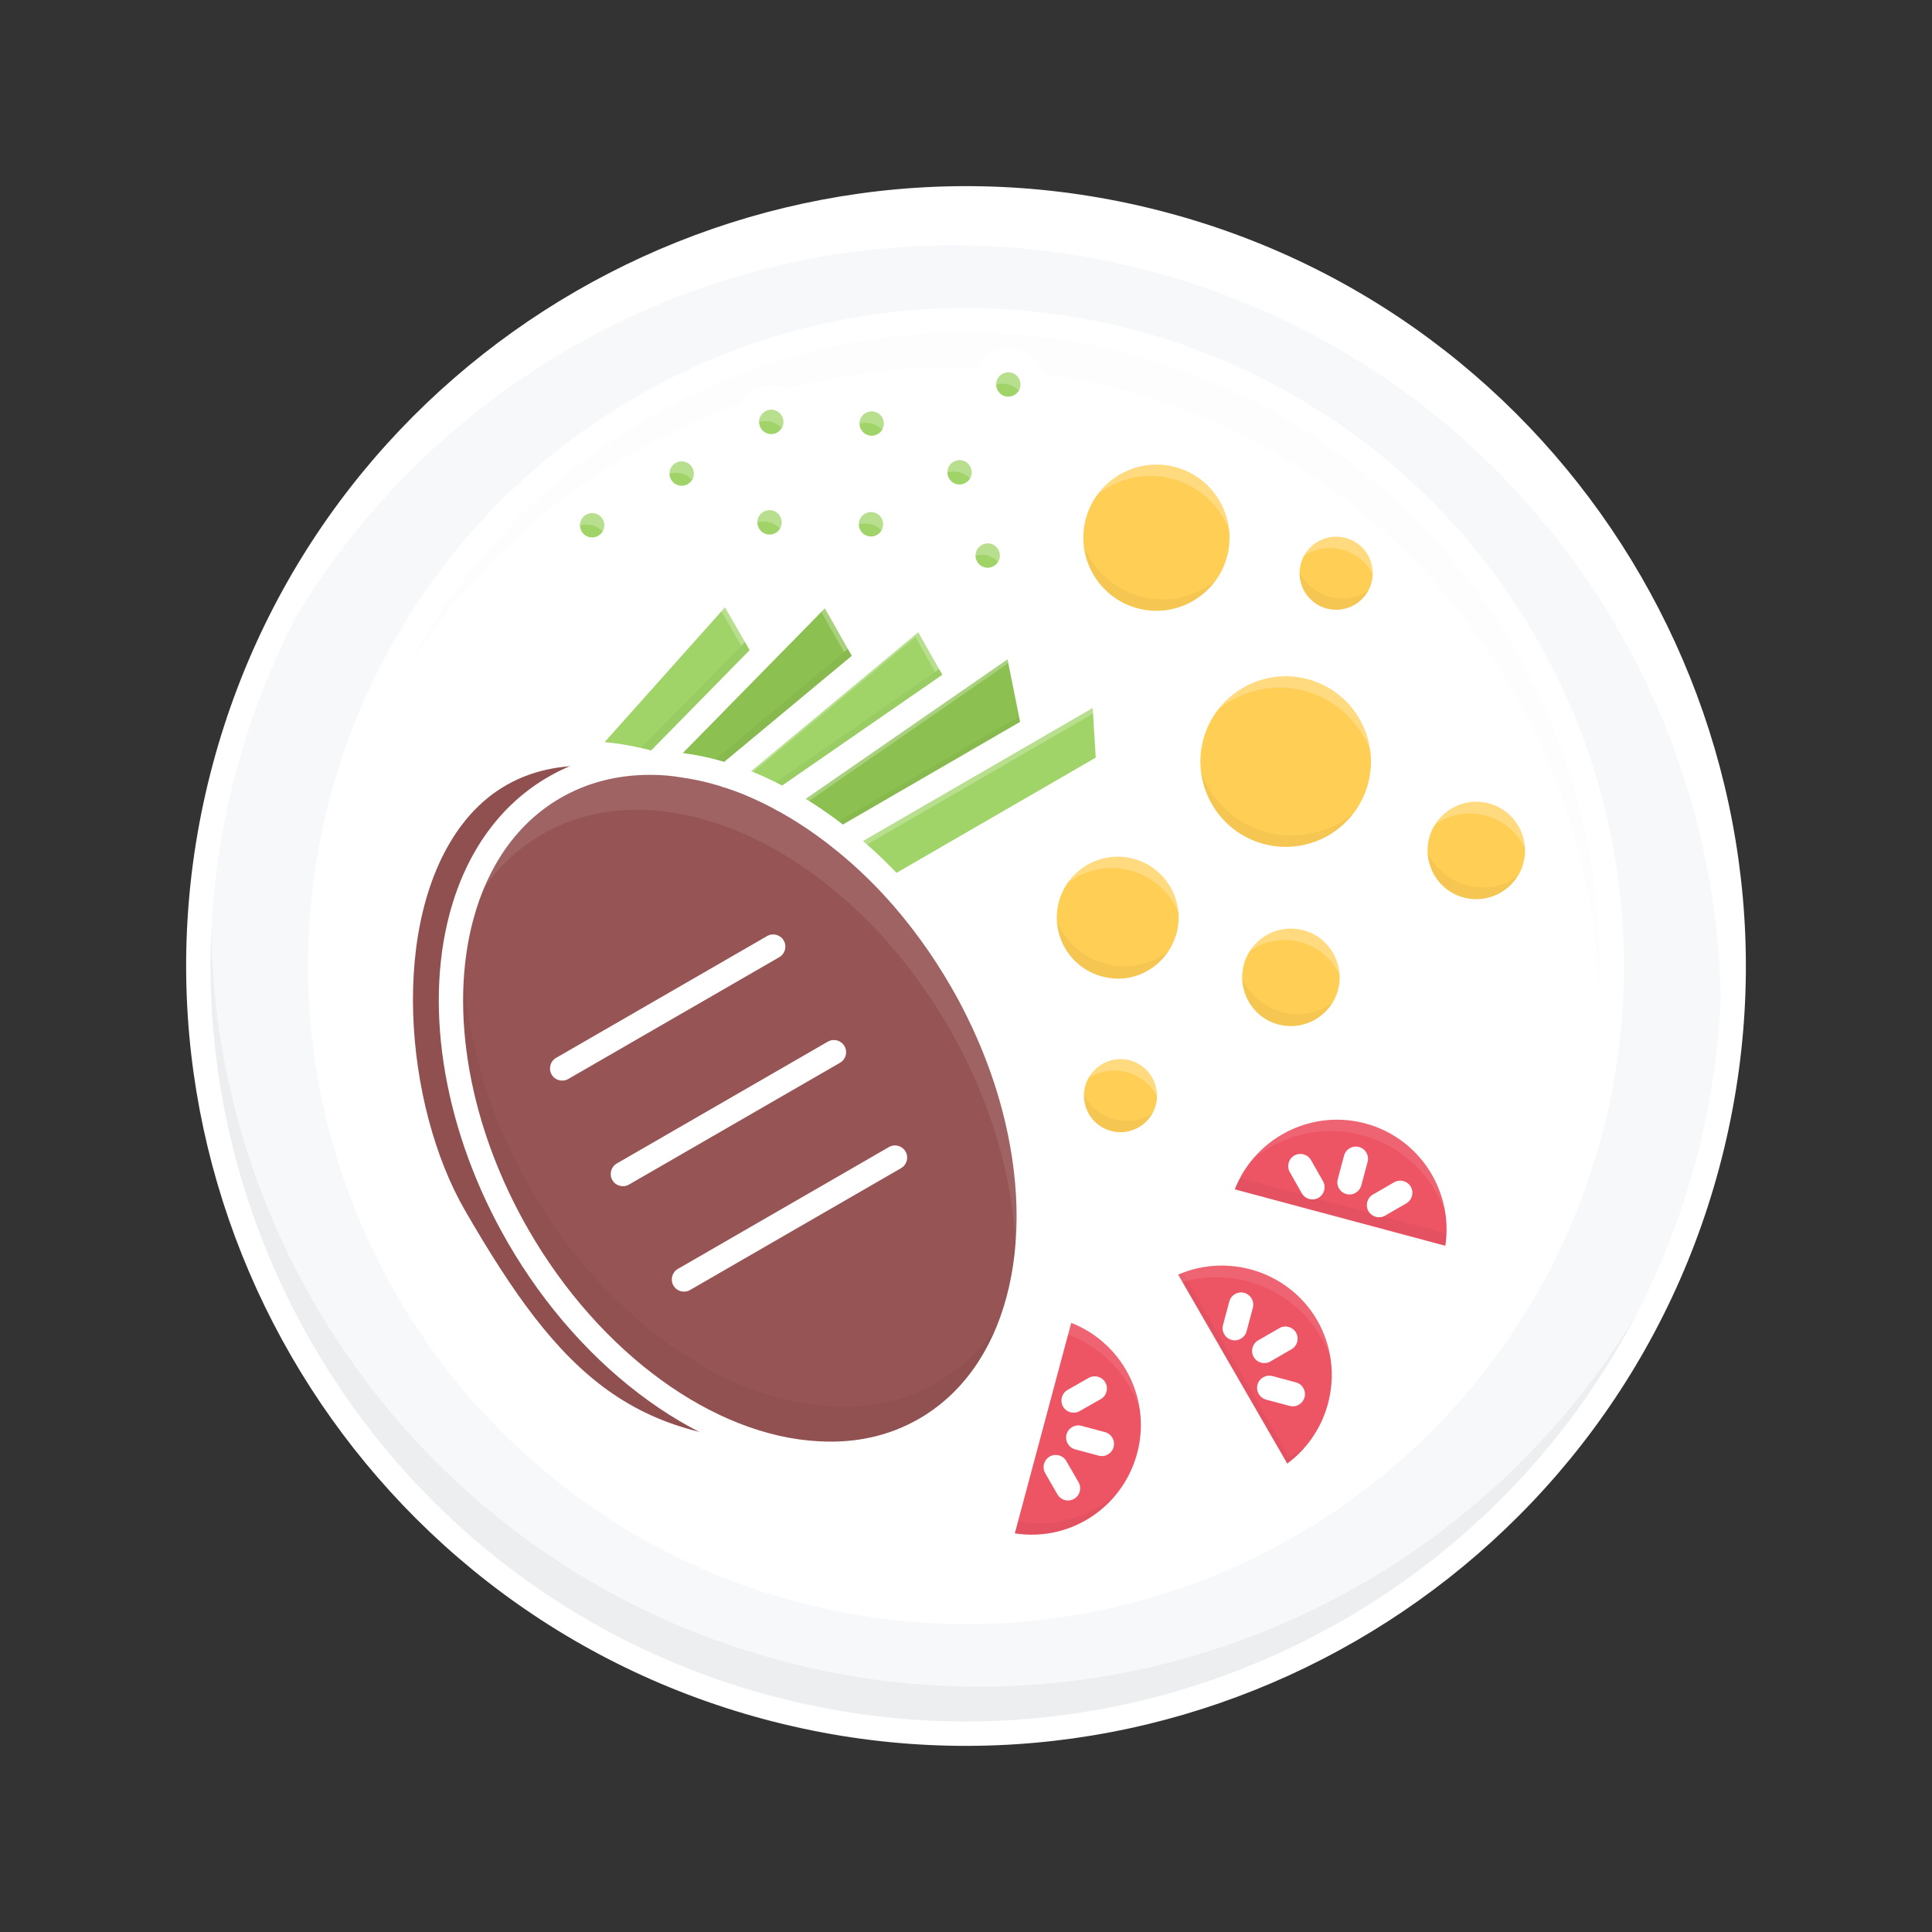 <svg width="83" height="83" viewBox="0 0 83 83" fill="none" xmlns="http://www.w3.org/2000/svg">
<rect x="0" y="0" width="83" height="83" fill="#333333" stroke="none"/>
<g clip-path="url(#clip0)">
<path d="M32.966 73.353C15.374 68.64 4.934 50.557 9.648 32.966C14.361 15.374 32.444 4.934 50.036 9.648C67.628 14.361 78.067 32.444 73.354 50.035C68.64 67.627 50.558 78.067 32.966 73.353Z" fill="#F6F8FA"/>
<path d="M49.494 11.67C66.746 16.293 77.11 33.774 73.057 51.04C73.158 50.706 73.263 50.374 73.354 50.036C78.067 32.444 67.628 14.361 50.036 9.648C32.444 4.934 14.361 15.374 9.648 32.966C9.557 33.304 9.483 33.644 9.403 33.984C14.526 17.005 32.241 7.047 49.494 11.67Z" fill="white"/>
<g opacity="0.2">
<path opacity="0.2" d="M33.508 71.331C16.255 66.708 5.892 49.227 9.945 31.961C9.845 32.295 9.739 32.627 9.648 32.965C4.935 50.557 15.375 68.639 32.966 73.353C50.558 78.067 68.64 67.627 73.354 50.035C73.445 49.696 73.519 49.357 73.599 49.017C68.476 65.996 50.761 75.954 33.508 71.331Z" fill="black"/>
</g>
<path d="M34.319 68.296C19.521 64.331 10.738 49.116 14.703 34.319C18.667 19.522 33.881 10.737 48.68 14.703C63.478 18.668 72.261 33.883 68.296 48.68C64.332 63.476 49.117 72.261 34.319 68.296Z" fill="white"/>
<g opacity="0.1">
<path opacity="0.1" d="M48.138 16.725C62.596 20.599 71.306 35.214 68 49.684C68.103 49.352 68.206 49.018 68.296 48.68C72.261 33.883 63.478 18.668 48.68 14.703C33.881 10.737 18.667 19.523 14.703 34.319C14.612 34.658 14.534 34.998 14.457 35.337C18.83 21.152 33.679 12.851 48.138 16.725Z" fill="black"/>
</g>
<g opacity="0.5">
<path opacity="0.5" d="M34.862 66.274C20.403 62.4 11.694 47.786 15 33.315C14.897 33.648 14.794 33.981 14.704 34.32C10.739 49.117 19.523 64.332 34.32 68.297C49.119 72.262 64.333 63.477 68.297 48.68C68.388 48.341 68.466 48.001 68.543 47.662C64.171 61.847 49.321 70.149 34.862 66.274Z" fill="white"/>
</g>
<path d="M24.836 32.368L31.235 25.202L32.848 28L28.134 32.825L24.836 32.368Z" fill="#A0D468"/>
<g opacity="0.5">
<path opacity="0.5" d="M30.965 26.213L31.847 27.745L32.385 27.197L31.235 25.202L24.836 32.368L25.399 32.446L30.965 26.213Z" fill="white"/>
</g>
<path d="M27.908 32.764C26.456 32.766 25.063 33.108 23.82 33.826C18.563 36.861 17.864 45.496 22.262 53.112C25.497 58.715 30.596 62.216 35.162 62.443L35.159 62.453C27.274 62.757 23.918 59.874 19.52 52.259C15.123 44.642 16.527 29.737 27.908 32.764Z" fill="#965353"/>
<g opacity="0.2">
<path opacity="0.2" d="M27.908 32.764C26.456 32.766 25.063 33.108 23.82 33.826C18.563 36.861 17.864 45.496 22.262 53.112C25.497 58.715 30.596 62.216 35.162 62.443L35.159 62.453C27.274 62.757 23.918 59.874 19.52 52.259C15.123 44.642 16.527 29.737 27.908 32.764Z" fill="black"/>
</g>
<path d="M27.908 32.765C28.386 32.763 28.885 32.799 29.371 32.886C30.271 33.008 31.189 33.265 32.099 33.627C34.309 34.523 36.494 36.074 38.417 38.16C39.471 39.321 40.45 40.645 41.301 42.12C42.323 43.889 43.062 45.702 43.545 47.5C44.337 50.487 44.403 53.398 43.744 55.856C43.097 58.272 41.743 60.251 39.743 61.405C38.358 62.205 36.796 62.534 35.162 62.443C30.596 62.216 25.497 58.715 22.262 53.112C17.864 45.496 18.563 36.861 23.82 33.826C25.063 33.108 26.456 32.766 27.908 32.765Z" fill="#965353"/>
<g opacity="0.1">
<path opacity="0.1" d="M27.908 32.765C28.386 32.763 28.885 32.799 29.371 32.886C30.271 33.008 31.189 33.265 32.099 33.627C34.309 34.523 36.494 36.074 38.417 38.16C39.471 39.321 40.45 40.645 41.301 42.12C42.323 43.889 43.062 45.702 43.545 47.5C44.337 50.487 44.403 53.398 43.744 55.856C43.097 58.272 41.743 60.251 39.743 61.405C38.358 62.205 36.796 62.534 35.162 62.443C30.596 62.216 25.497 58.715 22.262 53.112C17.864 45.496 18.563 36.861 23.82 33.826C25.063 33.108 26.456 32.766 27.908 32.765Z" fill="white"/>
</g>
<g opacity="0.2">
<path opacity="0.2" d="M35.164 62.442C36.797 62.534 38.36 62.204 39.744 61.404C41.744 60.25 43.098 58.272 43.746 55.855C43.837 55.517 43.91 55.167 43.974 54.812C43.248 56.781 42.008 58.388 40.286 59.382C38.901 60.182 37.339 60.511 35.705 60.42C31.139 60.193 26.04 56.692 22.805 51.089C20.336 46.813 19.474 42.217 20.123 38.47C18.674 42.494 19.326 48.025 22.263 53.111C25.498 58.715 30.597 62.216 35.164 62.442Z" fill="black"/>
</g>
<g opacity="0.3">
<path opacity="0.3" d="M23.28 35.848C24.523 35.13 25.916 34.788 27.368 34.786C27.846 34.784 28.345 34.821 28.831 34.908C29.731 35.03 30.648 35.287 31.559 35.649C33.769 36.545 35.954 38.096 37.877 40.182C38.931 41.343 39.91 42.667 40.761 44.141C41.783 45.91 42.522 47.724 43.005 49.522C43.688 52.096 43.828 54.614 43.432 56.834C43.55 56.516 43.656 56.191 43.746 55.855C44.405 53.397 44.339 50.486 43.547 47.5C43.064 45.701 42.325 43.888 41.303 42.119C40.453 40.644 39.473 39.32 38.419 38.159C36.496 36.073 34.311 34.523 32.101 33.627C31.191 33.264 30.273 33.008 29.373 32.885C28.887 32.798 28.388 32.762 27.91 32.764C26.458 32.766 25.065 33.108 23.822 33.826C21.517 35.157 20.088 37.565 19.581 40.492C20.302 38.491 21.533 36.856 23.28 35.848Z" fill="white"/>
</g>
<path d="M26.452 22.837C26.303 23.393 25.726 23.726 25.169 23.577C24.614 23.428 24.28 22.851 24.429 22.295C24.578 21.739 25.156 21.406 25.711 21.555C26.267 21.704 26.601 22.281 26.452 22.837Z" fill="#A0D468"/>
<path d="M29.015 21.356C28.459 21.207 28.126 20.63 28.275 20.074C28.424 19.518 29.001 19.185 29.557 19.334C30.113 19.483 30.446 20.06 30.297 20.616C30.148 21.172 29.571 21.505 29.015 21.356Z" fill="#A0D468"/>
<path d="M33.476 19.115C33.284 19.183 33.075 19.192 32.863 19.135C32.307 18.986 31.974 18.409 32.123 17.852C32.215 17.509 32.481 17.244 32.792 17.132C32.984 17.064 33.193 17.055 33.405 17.112C33.961 17.261 34.294 17.839 34.145 18.395C34.053 18.738 33.787 19.003 33.476 19.115Z" fill="#A0D468"/>
<path d="M33.585 23.351C33.344 23.481 33.071 23.527 32.789 23.452C32.233 23.303 31.899 22.725 32.048 22.169C32.16 21.755 32.51 21.459 32.914 21.404C33.05 21.387 33.188 21.391 33.331 21.429C33.887 21.578 34.22 22.155 34.071 22.711C33.995 22.995 33.819 23.207 33.585 23.351Z" fill="#A0D468"/>
<path d="M37.146 23.535C36.59 23.386 36.257 22.808 36.406 22.253C36.555 21.697 37.132 21.363 37.688 21.512C38.254 21.664 38.577 22.238 38.428 22.794C38.279 23.35 37.712 23.686 37.146 23.535Z" fill="#A0D468"/>
<path d="M44.329 16.789C44.18 17.345 43.602 17.678 43.047 17.529C42.49 17.38 42.157 16.803 42.306 16.247C42.455 15.691 43.032 15.357 43.589 15.506C44.144 15.655 44.478 16.233 44.329 16.789Z" fill="#A0D468"/>
<g opacity="0.5">
<path opacity="0.5" d="M43.318 16.518C43.686 16.616 43.939 16.909 44.037 17.252C44.168 17.125 44.278 16.976 44.329 16.789C44.478 16.233 44.144 15.655 43.589 15.506C43.032 15.357 42.455 15.691 42.306 16.247C42.256 16.434 42.277 16.619 42.327 16.794C42.584 16.546 42.949 16.419 43.318 16.518Z" fill="white"/>
</g>
<path d="M40.953 21.302C40.397 21.153 40.064 20.576 40.212 20.02C40.361 19.464 40.939 19.13 41.495 19.279C42.051 19.428 42.384 20.006 42.235 20.561C42.086 21.117 41.509 21.451 40.953 21.302Z" fill="#A0D468"/>
<path d="M42.162 24.878C41.606 24.729 41.273 24.151 41.422 23.595C41.571 23.039 42.148 22.706 42.704 22.855C43.26 23.004 43.593 23.581 43.444 24.137C43.295 24.693 42.718 25.026 42.162 24.878Z" fill="#A0D468"/>
<path d="M49.358 62.572C48.797 64.665 47.051 66.126 45.025 66.407C44.35 66.498 43.645 66.46 42.947 66.273L45.605 56.353L45.657 56.161C48.458 56.911 50.106 59.781 49.358 62.572Z" fill="#ED5565"/>
<g opacity="0.2">
<path opacity="0.2" d="M45.026 66.408C47.052 66.127 48.798 64.666 49.359 62.573C49.398 62.425 49.405 62.277 49.431 62.129C48.728 63.913 47.132 65.142 45.296 65.397C44.622 65.487 43.916 65.45 43.219 65.263L42.948 66.274C43.645 66.461 44.351 66.498 45.026 66.408Z" fill="black"/>
</g>
<g opacity="0.3">
<path opacity="0.3" d="M49.16 63.139C49.232 62.954 49.305 62.768 49.358 62.572C50.106 59.781 48.458 56.911 45.657 56.161L45.605 56.353L45.386 57.172C48.038 57.883 49.63 60.494 49.16 63.139Z" fill="white"/>
</g>
<path d="M57.045 56.46C58.486 58.97 57.629 62.166 55.126 63.619L49.885 54.541C52.395 53.1 55.591 53.957 57.045 56.46Z" fill="#ED5565"/>
<g opacity="0.2">
<path opacity="0.2" d="M57.652 59.917C57.239 61.008 56.485 61.977 55.397 62.608L50.564 54.238C50.335 54.329 50.105 54.415 49.885 54.541L55.126 63.619C56.541 62.797 57.407 61.414 57.652 59.917Z" fill="black"/>
</g>
<g opacity="0.3">
<path opacity="0.3" d="M56.772 57.471C57.398 58.562 57.567 59.777 57.379 60.928C57.916 59.51 57.858 57.879 57.043 56.46C55.59 53.957 52.394 53.1 49.884 54.541L50.292 55.248C52.675 54.296 55.446 55.187 56.772 57.471Z" fill="white"/>
</g>
<path d="M62.491 54.169L52.379 51.46C53.127 48.669 55.999 47.011 58.79 47.758C61.581 48.506 63.239 51.379 62.491 54.169Z" fill="#ED5565"/>
<g opacity="0.2">
<path opacity="0.2" d="M62.66 53.13L52.752 50.476C52.598 50.785 52.472 51.113 52.379 51.459L62.491 54.169C62.584 53.822 62.639 53.475 62.66 53.13Z" fill="black"/>
</g>
<g opacity="0.3">
<path opacity="0.3" d="M58.519 48.77C60.963 49.425 62.538 51.71 62.389 54.142L62.491 54.169C63.239 51.379 61.58 48.506 58.79 47.758C55.999 47.011 53.127 48.669 52.379 51.46L52.481 51.487C53.568 49.306 56.075 48.115 58.519 48.77Z" fill="white"/>
</g>
<path d="M50.159 47.613C49.861 48.725 48.707 49.392 47.595 49.094C46.483 48.796 45.816 47.641 46.114 46.529C46.355 45.63 47.161 45.011 48.058 44.98C48.256 44.968 48.466 44.992 48.679 45.049C49.791 45.347 50.457 46.501 50.159 47.613Z" fill="#FFCE54"/>
<path d="M48.451 42.539C48.047 42.592 47.631 42.568 47.206 42.454C45.527 42.004 44.535 40.286 44.985 38.608C45.432 36.94 47.153 35.937 48.832 36.387C50.51 36.837 51.499 38.565 51.052 40.233C51.039 40.283 51.028 40.324 51.004 40.373C50.634 41.552 49.622 42.375 48.451 42.539Z" fill="#FFCE54"/>
<g opacity="0.5">
<path opacity="0.5" d="M48.561 37.398C50.064 37.801 51.005 39.23 50.866 40.723C50.917 40.609 50.966 40.494 51.004 40.373C51.028 40.325 51.039 40.284 51.052 40.234C51.499 38.566 50.51 36.837 48.832 36.387C47.153 35.938 45.432 36.94 44.985 38.608C44.939 38.782 44.916 38.956 44.9 39.128C45.525 37.764 47.056 36.995 48.561 37.398Z" fill="white"/>
</g>
<g opacity="0.2">
<path opacity="0.2" d="M47.488 41.402C45.984 40.999 45.043 39.57 45.182 38.078C45.131 38.191 45.083 38.306 45.044 38.427C45.021 38.476 45.01 38.517 44.996 38.567C44.549 40.235 45.538 41.964 47.217 42.413C48.896 42.863 50.617 41.861 51.063 40.193C51.11 40.019 51.132 39.845 51.148 39.672C50.524 41.037 48.993 41.805 47.488 41.402Z" fill="black"/>
</g>
<path d="M57.987 42.667C57.613 44.062 56.177 44.891 54.781 44.517C53.386 44.144 52.557 42.707 52.931 41.312C52.955 41.221 52.977 41.14 53.011 41.052C53.361 40.149 54.17 39.52 55.091 39.398C55.429 39.348 55.792 39.369 56.136 39.461C57.531 39.835 58.361 41.271 57.987 42.667Z" fill="#FFCE54"/>
<g opacity="0.5">
<path opacity="0.5" d="M54.82 40.409C55.158 40.359 55.521 40.38 55.865 40.472C57.087 40.8 57.875 41.942 57.8 43.159C57.877 43.004 57.94 42.839 57.987 42.667C58.361 41.271 57.531 39.835 56.136 39.461C55.792 39.369 55.429 39.348 55.091 39.398C54.17 39.52 53.361 40.149 53.011 41.052C52.977 41.14 52.955 41.221 52.931 41.312C52.881 41.498 52.856 41.685 52.847 41.87C53.234 41.077 53.971 40.522 54.82 40.409Z" fill="white"/>
</g>
<g opacity="0.2">
<path opacity="0.2" d="M56.106 43.538C55.768 43.588 55.405 43.567 55.061 43.475C53.839 43.148 53.051 42.005 53.126 40.789C53.049 40.944 52.986 41.108 52.94 41.281C52.566 42.676 53.395 44.112 54.79 44.486C55.134 44.578 55.497 44.599 55.836 44.549C56.757 44.428 57.565 43.799 57.915 42.895C57.95 42.807 57.971 42.726 57.996 42.635C58.045 42.45 58.071 42.263 58.079 42.078C57.692 42.871 56.956 43.426 56.106 43.538Z" fill="black"/>
</g>
<path d="M65.95 37.215C65.576 38.61 64.139 39.439 62.744 39.065C61.349 38.691 60.52 37.255 60.894 35.86C61.267 34.465 62.704 33.635 64.099 34.009C65.494 34.383 66.323 35.819 65.95 37.215Z" fill="#FFCE54"/>
<path d="M59.423 25.169C59.125 26.281 57.971 26.948 56.859 26.649C55.746 26.351 55.08 25.197 55.378 24.085C55.679 22.962 56.83 22.306 57.942 22.605C58.357 22.716 58.719 22.943 58.983 23.252C59.421 23.76 59.61 24.471 59.423 25.169Z" fill="#FFCE54"/>
<g opacity="0.5">
<path opacity="0.5" d="M62.779 34.972C63.117 34.922 63.48 34.943 63.824 35.035C65.046 35.362 65.834 36.505 65.759 37.721C65.836 37.566 65.899 37.402 65.946 37.229C66.32 35.834 65.49 34.398 64.095 34.024C63.752 33.932 63.388 33.911 63.05 33.961C62.129 34.082 61.321 34.711 60.97 35.615C60.936 35.703 60.914 35.784 60.89 35.874C60.84 36.06 60.815 36.247 60.806 36.432C61.193 35.639 61.93 35.084 62.779 34.972Z" fill="white"/>
</g>
<g opacity="0.2">
<path opacity="0.2" d="M64.065 38.1C63.727 38.15 63.364 38.129 63.02 38.037C61.798 37.709 61.011 36.567 61.085 35.351C61.008 35.506 60.945 35.67 60.899 35.843C60.525 37.238 61.354 38.674 62.749 39.048C63.093 39.14 63.456 39.161 63.794 39.111C64.716 38.99 65.524 38.361 65.874 37.458C65.909 37.369 65.93 37.288 65.955 37.197C66.004 37.012 66.03 36.825 66.038 36.64C65.651 37.433 64.915 37.988 64.065 38.1Z" fill="black"/>
</g>
<path d="M55.403 36.901C54.986 36.92 54.566 36.872 54.151 36.761C51.916 36.162 50.591 33.867 51.19 31.632C51.789 29.397 54.084 28.072 56.319 28.671C58.553 29.27 59.878 31.565 59.279 33.8C58.792 35.62 57.189 36.827 55.403 36.901Z" fill="#FFCE54"/>
<g opacity="0.5">
<path opacity="0.5" d="M56.047 29.682C58.127 30.24 59.397 32.267 59.084 34.346C59.159 34.169 59.228 33.99 59.279 33.8C59.878 31.565 58.553 29.27 56.319 28.671C54.084 28.072 51.789 29.397 51.19 31.632C51.144 31.805 51.129 31.978 51.105 32.151C51.891 30.226 53.986 29.13 56.047 29.682Z" fill="white"/>
</g>
<g opacity="0.2">
<path opacity="0.2" d="M54.42 35.75C52.34 35.193 51.07 33.165 51.383 31.086C51.309 31.263 51.239 31.442 51.188 31.633C50.59 33.867 51.915 36.162 54.149 36.761C56.384 37.36 58.679 36.035 59.278 33.8C59.324 33.627 59.339 33.454 59.363 33.281C58.577 35.206 56.481 36.302 54.42 35.75Z" fill="black"/>
</g>
<path d="M53.222 24.049C52.699 26 50.686 27.163 48.734 26.64C46.782 26.116 45.62 24.103 46.143 22.152C46.666 20.201 48.679 19.038 50.631 19.561C52.583 20.084 53.744 22.097 53.222 24.049Z" fill="#FFCE54"/>
<g opacity="0.5">
<path opacity="0.5" d="M50.36 20.572C52.148 21.051 53.247 22.764 53.035 24.541C53.104 24.38 53.175 24.221 53.222 24.049C53.744 22.097 52.593 20.087 50.631 19.561C48.679 19.038 46.666 20.2 46.143 22.152C46.097 22.325 46.08 22.498 46.059 22.671C46.765 21.027 48.582 20.096 50.36 20.572Z" fill="white"/>
</g>
<g opacity="0.2">
<path opacity="0.2" d="M49.005 25.628C47.218 25.149 46.118 23.436 46.33 21.66C46.261 21.82 46.19 21.979 46.144 22.152C45.621 24.103 46.772 26.114 48.734 26.64C50.686 27.162 52.699 26 53.222 24.049C53.268 23.876 53.285 23.703 53.306 23.529C52.6 25.173 50.783 26.105 49.005 25.628Z" fill="black"/>
</g>
<g opacity="0.5">
<path opacity="0.5" d="M57.673 23.616C58.611 23.867 59.223 24.728 59.217 25.657C59.303 25.506 59.377 25.346 59.425 25.169C59.723 24.057 59.057 22.903 57.944 22.605C56.832 22.306 55.678 22.973 55.38 24.085C55.333 24.262 55.317 24.438 55.316 24.612C55.775 23.804 56.736 23.364 57.673 23.616Z" fill="white"/>
</g>
<g opacity="0.2">
<path opacity="0.2" d="M57.131 25.639C56.194 25.387 55.581 24.527 55.587 23.597C55.502 23.749 55.427 23.909 55.38 24.085C55.082 25.197 55.748 26.352 56.86 26.65C57.973 26.948 59.127 26.281 59.425 25.169C59.472 24.992 59.487 24.817 59.489 24.642C59.029 25.451 58.069 25.89 57.131 25.639Z" fill="black"/>
</g>
<g opacity="0.5">
<path opacity="0.5" d="M48.408 46.06C49.346 46.311 49.958 47.172 49.952 48.102C50.037 47.95 50.112 47.79 50.159 47.613C50.457 46.501 49.791 45.347 48.679 45.049C47.566 44.751 46.412 45.418 46.114 46.529C46.067 46.706 46.052 46.882 46.05 47.056C46.51 46.248 47.47 45.809 48.408 46.06Z" fill="white"/>
</g>
<g opacity="0.2">
<path opacity="0.2" d="M47.865 48.082C46.928 47.831 46.315 46.971 46.322 46.041C46.236 46.193 46.161 46.352 46.114 46.529C45.816 47.641 46.482 48.795 47.594 49.093C48.707 49.392 49.861 48.725 50.159 47.613C50.206 47.436 50.222 47.261 50.223 47.086C49.764 47.895 48.803 48.334 47.865 48.082Z" fill="black"/>
</g>
<path d="M28.136 32.824L35.552 25.274L37.258 28.283L31.23 33.314L28.136 32.824Z" fill="#8CC152"/>
<g opacity="0.5">
<path opacity="0.5" d="M35.282 26.286L36.263 28.018L36.838 27.541L35.553 25.274L28.136 32.824L28.762 32.923L35.282 26.286Z" fill="white"/>
</g>
<g opacity="0.2">
<path opacity="0.2" d="M32.386 27.197L27.123 32.554L28.228 32.728L32.848 28L32.386 27.197Z" fill="black"/>
</g>
<path d="M31.229 33.314L39.596 26.358L41.175 29.145L33.636 34.358L31.229 33.314Z" fill="#A0D468"/>
<g opacity="0.5">
<path opacity="0.5" d="M39.326 27.369L40.175 28.869L40.781 28.45L39.597 26.358L31.231 33.313L31.852 33.583L39.326 27.369Z" fill="white"/>
</g>
<g opacity="0.2">
<path opacity="0.2" d="M30.219 33.043L30.622 33.218L31.23 33.314L37.259 28.283L36.837 27.541L30.219 33.043Z" fill="black"/>
</g>
<path d="M33.637 34.358L43.642 27.442L44.41 31.272L36.166 36.053L33.637 34.358Z" fill="#8CC152"/>
<g opacity="0.5">
<path opacity="0.5" d="M43.371 28.453L43.833 30.755L44.257 30.509L43.642 27.442L33.637 34.358L34.243 34.764L43.371 28.453Z" fill="white"/>
</g>
<g opacity="0.2">
<path opacity="0.2" d="M40.78 28.45L32.774 33.985L33.636 34.358L41.175 29.146L40.78 28.45Z" fill="black"/>
</g>
<path d="M38.417 38.159L36.165 36.053L47.414 29.537L47.613 32.842L38.417 38.159Z" fill="#A0D468"/>
<g opacity="0.5">
<path opacity="0.5" d="M47.144 30.548L47.292 33.027L47.613 32.842L47.414 29.537L36.165 36.053L36.73 36.581L47.144 30.548Z" fill="white"/>
</g>
<g opacity="0.2">
<path opacity="0.2" d="M44.257 30.509L35.48 35.593L36.165 36.053L44.409 31.272L44.257 30.509Z" fill="black"/>
</g>
<g opacity="0.5">
<path opacity="0.5" d="M42.431 23.867C42.799 23.966 43.052 24.258 43.151 24.602C43.281 24.475 43.392 24.326 43.442 24.138C43.591 23.582 43.258 23.005 42.702 22.856C42.146 22.707 41.569 23.04 41.42 23.596C41.369 23.784 41.391 23.969 41.44 24.144C41.697 23.895 42.062 23.769 42.431 23.867Z" fill="white"/>
</g>
<g opacity="0.5">
<path opacity="0.5" d="M41.222 20.291C41.59 20.39 41.843 20.682 41.941 21.026C42.072 20.899 42.183 20.75 42.233 20.562C42.382 20.006 42.049 19.429 41.493 19.28C40.937 19.131 40.36 19.465 40.211 20.021C40.16 20.208 40.182 20.393 40.231 20.568C40.488 20.319 40.853 20.193 41.222 20.291Z" fill="white"/>
</g>
<path d="M38.459 18.468C38.31 19.024 37.733 19.357 37.177 19.208C36.621 19.059 36.288 18.482 36.437 17.926C36.586 17.37 37.163 17.037 37.719 17.186C38.275 17.335 38.608 17.912 38.459 18.468Z" fill="#A0D468"/>
<g opacity="0.5">
<path opacity="0.5" d="M37.448 18.197C37.817 18.296 38.07 18.588 38.168 18.932C38.298 18.805 38.409 18.655 38.459 18.468C38.608 17.912 38.275 17.335 37.719 17.186C37.163 17.037 36.586 17.37 36.437 17.926C36.387 18.113 36.408 18.298 36.458 18.473C36.715 18.225 37.08 18.098 37.448 18.197Z" fill="white"/>
</g>
<g opacity="0.5">
<path opacity="0.5" d="M33.132 18.124C33.5 18.223 33.753 18.515 33.852 18.859C33.982 18.732 34.093 18.583 34.143 18.395C34.292 17.839 33.959 17.262 33.403 17.113C32.847 16.964 32.27 17.297 32.121 17.853C32.071 18.041 32.092 18.225 32.141 18.401C32.398 18.152 32.764 18.025 33.132 18.124Z" fill="white"/>
</g>
<g opacity="0.5">
<path opacity="0.5" d="M33.06 22.44C33.428 22.539 33.681 22.831 33.779 23.175C33.91 23.048 34.021 22.898 34.071 22.711C34.22 22.155 33.886 21.578 33.331 21.429C32.775 21.28 32.197 21.613 32.048 22.169C31.998 22.357 32.02 22.541 32.069 22.716C32.326 22.468 32.691 22.341 33.06 22.44Z" fill="white"/>
</g>
<g opacity="0.5">
<path opacity="0.5" d="M29.286 20.345C29.654 20.444 29.907 20.736 30.006 21.08C30.136 20.953 30.247 20.804 30.297 20.616C30.446 20.06 30.113 19.483 29.557 19.334C29.001 19.185 28.424 19.518 28.275 20.074C28.225 20.262 28.246 20.447 28.296 20.622C28.552 20.373 28.918 20.247 29.286 20.345Z" fill="white"/>
</g>
<g opacity="0.5">
<path opacity="0.5" d="M25.441 22.565C25.809 22.664 26.062 22.956 26.16 23.3C26.291 23.173 26.401 23.023 26.452 22.836C26.601 22.28 26.267 21.703 25.711 21.554C25.155 21.405 24.578 21.738 24.429 22.294C24.379 22.482 24.4 22.666 24.45 22.841C24.707 22.593 25.072 22.466 25.441 22.565Z" fill="white"/>
</g>
<g opacity="0.5">
<path opacity="0.5" d="M37.417 22.523C37.785 22.622 38.039 22.915 38.137 23.258C38.267 23.131 38.378 22.982 38.428 22.794C38.577 22.238 38.244 21.661 37.688 21.512C37.132 21.363 36.555 21.697 36.406 22.253C36.356 22.44 36.377 22.625 36.426 22.8C36.682 22.551 37.049 22.425 37.417 22.523Z" fill="white"/>
</g>
<path d="M49.378 54.406C49.413 54.276 49.498 54.159 49.623 54.087C52.373 52.509 55.904 53.455 57.496 56.197C59.075 58.947 58.129 62.479 55.388 64.072C55.138 64.217 54.818 64.131 54.672 63.882C54.527 63.631 54.612 63.311 54.862 63.166C57.107 61.863 57.881 58.971 56.589 56.72C55.287 54.478 52.395 53.703 50.144 54.995C49.894 55.139 49.574 55.053 49.43 54.802C49.358 54.676 49.343 54.535 49.378 54.406Z" fill="white"/>
<path d="M49.38 54.406C49.414 54.277 49.498 54.161 49.623 54.088C49.874 53.944 50.194 54.029 50.338 54.28L55.579 63.358C55.724 63.608 55.638 63.928 55.388 64.073C55.137 64.217 54.818 64.132 54.673 63.881L49.432 54.803C49.359 54.678 49.345 54.536 49.38 54.406Z" fill="white"/>
<path d="M53.808 57.901C53.843 57.772 53.927 57.655 54.052 57.583L54.962 57.058C55.213 56.913 55.533 56.999 55.677 57.249C55.822 57.5 55.736 57.82 55.486 57.964L54.576 58.49C54.325 58.634 54.005 58.549 53.861 58.298C53.788 58.173 53.774 58.03 53.808 57.901Z" fill="white"/>
<path d="M52.541 56.923L52.812 55.912C52.887 55.632 53.174 55.467 53.453 55.542C53.733 55.617 53.898 55.903 53.824 56.183L53.553 57.194C53.478 57.473 53.191 57.639 52.911 57.564C52.632 57.489 52.467 57.203 52.541 56.923Z" fill="white"/>
<path d="M54.022 59.487C54.097 59.207 54.383 59.042 54.663 59.117L55.674 59.388C55.953 59.462 56.119 59.749 56.044 60.029C55.969 60.308 55.682 60.474 55.403 60.399L54.392 60.128C54.113 60.053 53.947 59.766 54.022 59.487Z" fill="white"/>
<path d="M42.441 66.138C42.516 65.859 42.803 65.693 43.083 65.768C43.696 65.932 44.327 65.973 44.955 65.889C46.83 65.629 48.36 64.273 48.852 62.437C49.525 59.927 48.03 57.339 45.521 56.667C45.242 56.592 45.076 56.305 45.151 56.026C45.226 55.746 45.513 55.581 45.792 55.656C48.859 56.477 50.685 59.642 49.863 62.708C49.262 64.951 47.391 66.607 45.097 66.927C44.327 67.029 43.559 66.98 42.812 66.779C42.532 66.704 42.367 66.417 42.441 66.138Z" fill="white"/>
<path d="M42.443 66.138L45.152 56.026C45.227 55.747 45.514 55.581 45.793 55.656C46.073 55.731 46.238 56.018 46.163 56.297L43.454 66.409C43.379 66.689 43.092 66.854 42.813 66.779C42.533 66.704 42.368 66.418 42.443 66.138Z" fill="white"/>
<path d="M45.819 61.624C45.894 61.344 46.18 61.179 46.46 61.254L47.471 61.525C47.75 61.6 47.916 61.886 47.841 62.166C47.766 62.445 47.48 62.611 47.2 62.536L46.189 62.265C45.909 62.19 45.744 61.903 45.819 61.624Z" fill="white"/>
<path d="M45.618 60.031C45.653 59.901 45.738 59.784 45.865 59.711L46.772 59.195C47.024 59.053 47.343 59.141 47.486 59.392C47.629 59.643 47.541 59.961 47.289 60.107L46.382 60.622C46.13 60.764 45.811 60.677 45.668 60.426C45.597 60.301 45.583 60.16 45.618 60.031Z" fill="white"/>
<path d="M44.85 62.893C44.885 62.764 44.969 62.647 45.094 62.575C45.345 62.431 45.665 62.516 45.809 62.767L46.335 63.677C46.479 63.928 46.394 64.247 46.143 64.392C45.893 64.537 45.573 64.451 45.428 64.2L44.903 63.29C44.83 63.165 44.816 63.022 44.85 62.893Z" fill="white"/>
<path d="M51.873 51.323C52.694 48.257 55.858 46.43 58.925 47.252C61.991 48.074 63.818 51.238 62.996 54.304C62.921 54.583 62.634 54.749 62.355 54.674C62.075 54.599 61.91 54.312 61.985 54.033C62.657 51.524 61.163 48.935 58.654 48.263C56.144 47.591 53.556 49.085 52.884 51.594C52.809 51.874 52.522 52.039 52.243 51.965C51.964 51.89 51.798 51.603 51.873 51.323Z" fill="white"/>
<path d="M51.874 51.324C51.949 51.044 52.236 50.879 52.515 50.953L62.627 53.663C62.907 53.738 63.072 54.025 62.997 54.304C62.922 54.583 62.636 54.749 62.356 54.674L52.244 51.965C51.965 51.89 51.799 51.603 51.874 51.324Z" fill="white"/>
<path d="M57.471 50.656L57.742 49.645C57.817 49.366 58.104 49.2 58.383 49.275C58.663 49.35 58.828 49.637 58.753 49.916L58.482 50.927C58.407 51.207 58.121 51.372 57.841 51.297C57.562 51.223 57.396 50.936 57.471 50.656Z" fill="white"/>
<path d="M55.36 49.961C55.395 49.831 55.48 49.714 55.607 49.641C55.859 49.499 56.178 49.587 56.321 49.837L56.837 50.745C56.979 50.997 56.892 51.316 56.64 51.46C56.388 51.602 56.069 51.514 55.926 51.263L55.41 50.355C55.34 50.231 55.326 50.09 55.36 49.961Z" fill="white"/>
<path d="M58.738 51.635C58.773 51.506 58.857 51.39 58.982 51.318L59.892 50.792C60.143 50.647 60.462 50.733 60.607 50.983C60.752 51.234 60.666 51.554 60.416 51.698L59.505 52.224C59.255 52.369 58.935 52.283 58.79 52.032C58.718 51.907 58.703 51.765 58.738 51.635Z" fill="white"/>
<path d="M9.142 32.83C13.923 14.988 32.328 4.361 50.171 9.142C68.013 13.922 78.64 32.328 73.859 50.17C69.078 68.013 50.673 78.639 32.83 73.859C14.988 69.078 4.361 50.672 9.142 32.83ZM72.848 49.9C77.479 32.614 67.185 14.784 49.9 10.153C32.614 5.521 14.784 15.815 10.153 33.101C5.521 50.386 15.816 68.216 33.101 72.847C50.386 77.479 68.216 67.185 72.848 49.9Z" fill="white"/>
<path d="M14.199 34.185C16.631 25.106 23.397 17.85 32.297 14.775C37.642 12.933 43.354 12.734 48.817 14.198C53.354 15.414 57.548 17.76 60.946 20.982C68.476 28.135 71.487 38.801 68.803 48.816C65.856 59.817 56.662 67.939 45.382 69.506C41.636 70.027 37.869 69.79 34.185 68.803C19.131 64.769 10.165 49.239 14.199 34.185ZM67.792 48.545C70.377 38.9 67.477 28.629 60.225 21.741C56.954 18.639 52.916 16.38 48.546 15.209C43.285 13.8 37.784 13.992 32.639 15.764C24.068 18.725 17.552 25.713 15.21 34.456C11.325 48.953 19.96 63.907 34.456 67.792C38.004 68.742 41.631 68.97 45.238 68.469C56.101 66.959 64.954 59.139 67.792 48.545Z" fill="white"/>
<path d="M19.319 39.243C20.028 36.594 21.495 34.565 23.56 33.373C24.858 32.623 26.321 32.242 27.909 32.241C28.448 32.239 28.972 32.282 29.465 32.37C30.359 32.491 31.318 32.752 32.294 33.141C34.604 34.077 36.854 35.689 38.804 37.805C39.921 39.035 40.913 40.398 41.756 41.858C42.769 43.613 43.542 45.466 44.052 47.365C44.87 50.445 44.938 53.428 44.251 55.991C43.543 58.636 42.075 60.664 40.006 61.858C38.561 62.693 36.922 63.065 35.134 62.965C30.266 62.723 25.035 58.959 21.81 53.373C19.125 48.724 18.193 43.442 19.319 39.243ZM43.24 55.72C43.88 53.333 43.811 50.537 43.04 47.634C42.554 45.825 41.817 44.056 40.85 42.381C40.044 40.986 39.096 39.684 38.031 38.512C36.187 36.512 34.067 34.989 31.904 34.112C31.009 33.756 30.133 33.517 29.302 33.404C28.849 33.324 28.389 33.286 27.912 33.288C26.508 33.29 25.22 33.623 24.083 34.279C22.264 35.33 20.966 37.139 20.33 39.514C19.275 43.45 20.168 48.436 22.716 52.85C25.767 58.135 30.663 61.695 35.189 61.919C36.773 62.008 38.216 61.682 39.482 60.952C41.306 59.899 42.605 58.09 43.24 55.72Z" fill="white"/>
<path d="M17.217 38.61C17.601 37.176 18.199 35.861 19.04 34.763C20.462 32.906 23.178 30.964 28.043 32.258L27.793 33.275C24.365 32.363 21.632 33.1 19.87 35.4C16.686 39.558 17.368 47.483 19.974 51.996C24.082 59.111 27.246 62.234 35.139 61.93C35.428 61.919 35.671 62.144 35.682 62.433C35.692 62.723 35.468 62.965 35.179 62.976C26.797 63.299 23.305 59.861 19.067 52.52C16.921 48.801 16.008 43.122 17.217 38.61Z" fill="white"/>
<path d="M28.878 54.831C28.913 54.701 28.997 54.585 29.122 54.513L38.188 49.279C38.438 49.134 38.758 49.22 38.902 49.47C39.047 49.721 38.961 50.041 38.71 50.185L29.646 55.419C29.395 55.564 29.075 55.478 28.931 55.228C28.858 55.102 28.844 54.96 28.878 54.831Z" fill="white"/>
<path d="M26.255 50.301C26.29 50.172 26.374 50.056 26.499 49.983L35.564 44.75C35.814 44.606 36.134 44.691 36.279 44.942C36.424 45.192 36.338 45.512 36.087 45.657L27.022 50.89C26.772 51.034 26.452 50.949 26.307 50.698C26.235 50.573 26.22 50.43 26.255 50.301Z" fill="white"/>
<path d="M23.646 45.765C23.68 45.636 23.765 45.519 23.89 45.447L32.955 40.214C33.205 40.07 33.525 40.155 33.67 40.406C33.814 40.656 33.728 40.976 33.478 41.121L24.413 46.354C24.163 46.498 23.843 46.413 23.698 46.162C23.626 46.037 23.611 45.894 23.646 45.765Z" fill="white"/>
<path d="M37.912 38.024C37.946 37.895 38.03 37.778 38.156 37.706L47.351 32.388C47.601 32.244 47.921 32.33 48.066 32.58C48.211 32.831 48.125 33.15 47.875 33.295L38.679 38.612C38.428 38.757 38.109 38.671 37.964 38.421C37.892 38.296 37.877 38.153 37.912 38.024Z" fill="white"/>
<path d="M46.91 29.402C46.967 29.191 47.154 29.029 47.385 29.015C47.673 28.998 47.921 29.218 47.938 29.506L48.137 32.81C48.154 33.1 47.934 33.347 47.646 33.365C47.357 33.382 47.109 33.162 47.092 32.873L46.894 29.569C46.89 29.511 46.896 29.455 46.91 29.402Z" fill="white"/>
<path d="M35.661 35.917C35.695 35.788 35.778 35.672 35.903 35.6L47.154 29.084C47.404 28.939 47.724 29.025 47.869 29.276C48.013 29.526 47.928 29.846 47.677 29.99L36.429 36.505C36.179 36.651 35.859 36.565 35.714 36.316C35.64 36.19 35.626 36.047 35.661 35.917Z" fill="white"/>
<path d="M43.136 27.307C43.186 27.121 43.336 26.97 43.538 26.928C43.822 26.872 44.099 27.055 44.155 27.339L44.923 31.169C44.979 31.451 44.798 31.727 44.513 31.785C44.23 31.842 43.953 31.659 43.897 31.375L43.128 27.545C43.112 27.463 43.115 27.383 43.136 27.307Z" fill="white"/>
<path d="M33.13 34.223C33.161 34.108 33.232 34.002 33.338 33.929L43.343 27.012C43.581 26.848 43.907 26.908 44.072 27.146C44.235 27.384 44.176 27.708 43.938 27.874L33.934 34.789C33.696 34.954 33.37 34.894 33.206 34.656C33.115 34.525 33.092 34.366 33.13 34.223Z" fill="white"/>
<path d="M30.724 33.179C30.751 33.077 30.808 32.983 30.895 32.911L39.261 25.956C39.483 25.771 39.813 25.802 39.999 26.024C40.182 26.248 40.151 26.577 39.93 26.761L31.564 33.717C31.342 33.901 31.012 33.871 30.826 33.649C30.715 33.513 30.681 33.337 30.724 33.179Z" fill="white"/>
<path d="M39.09 26.223C39.125 26.092 39.211 25.975 39.338 25.903C39.589 25.76 39.909 25.848 40.051 26.1L41.63 28.888C41.772 29.14 41.684 29.459 41.432 29.601C41.18 29.743 40.861 29.655 40.719 29.404L39.14 26.616C39.07 26.491 39.056 26.351 39.09 26.223Z" fill="white"/>
<path d="M27.723 32.593C27.746 32.508 27.791 32.429 27.855 32.361L35.166 24.915C35.199 24.882 35.236 24.853 35.278 24.829C35.398 24.758 35.548 24.736 35.683 24.773C35.818 24.811 35.938 24.896 36.007 25.017L37.713 28.026C37.855 28.277 37.768 28.597 37.515 28.739C37.264 28.881 36.945 28.794 36.802 28.541L35.437 26.133L28.603 33.095C28.4 33.301 28.069 33.305 27.862 33.102C27.723 32.965 27.676 32.769 27.723 32.593Z" fill="white"/>
<path d="M24.332 32.233C24.353 32.156 24.391 32.083 24.448 32.02L30.847 24.853C30.959 24.728 31.124 24.664 31.291 24.681C31.459 24.698 31.607 24.795 31.69 24.94L33.303 27.738C33.447 27.988 33.362 28.308 33.111 28.453C32.86 28.597 32.54 28.512 32.396 28.261L31.145 26.091L25.229 32.718C25.036 32.933 24.705 32.951 24.49 32.759C24.338 32.623 24.282 32.417 24.332 32.233Z" fill="white"/>
<path d="M50.684 31.497C51.356 28.988 53.944 27.494 56.453 28.166C58.963 28.838 60.457 31.427 59.785 33.936C59.249 35.936 57.496 37.338 55.424 37.425C54.958 37.446 54.484 37.392 54.015 37.267C51.506 36.594 50.011 34.006 50.684 31.497ZM58.773 33.665C59.296 31.713 58.134 29.7 56.182 29.177C54.231 28.654 52.218 29.817 51.695 31.768C51.172 33.719 52.334 35.733 54.286 36.256C54.651 36.353 55.019 36.395 55.379 36.379C56.993 36.311 58.356 35.221 58.773 33.665Z" fill="white"/>
<path d="M45.608 46.393C45.904 45.291 46.904 44.494 48.04 44.456C48.281 44.442 48.546 44.471 48.814 44.542C50.208 44.916 51.038 46.353 50.664 47.748C50.291 49.142 48.853 49.972 47.459 49.598C46.065 49.225 45.235 47.788 45.608 46.393ZM49.653 47.477C49.877 46.641 49.379 45.778 48.543 45.554C48.383 45.511 48.23 45.493 48.088 45.502C47.395 45.526 46.797 46.004 46.62 46.664C46.395 47.501 46.894 48.363 47.73 48.587C48.566 48.812 49.429 48.313 49.653 47.477Z" fill="white"/>
<path d="M54.874 23.95C55.248 22.555 56.685 21.726 58.079 22.099C58.595 22.237 59.046 22.518 59.382 22.912C59.95 23.57 60.155 24.465 59.93 25.304C59.556 26.699 58.119 27.528 56.725 27.155C55.331 26.781 54.5 25.344 54.874 23.95ZM58.919 25.033C59.054 24.529 58.93 23.991 58.588 23.593C58.388 23.36 58.119 23.193 57.808 23.11C56.972 22.886 56.109 23.384 55.885 24.221C55.661 25.057 56.159 25.92 56.995 26.144C57.832 26.368 58.695 25.87 58.919 25.033Z" fill="white"/>
<path d="M44.479 38.472C45.002 36.521 47.015 35.358 48.967 35.881C50.918 36.404 52.08 38.417 51.557 40.369C51.535 40.453 51.514 40.52 51.475 40.602C51.082 41.871 49.912 42.864 48.523 43.057C48.038 43.122 47.551 43.089 47.07 42.96C45.119 42.437 43.956 40.423 44.479 38.472ZM50.546 40.098C50.92 38.704 50.09 37.266 48.696 36.893C47.302 36.519 45.864 37.349 45.49 38.743C45.117 40.138 45.947 41.575 47.341 41.949C47.688 42.042 48.038 42.066 48.382 42.02C49.369 41.882 50.204 41.173 50.505 40.216L50.546 40.098Z" fill="white"/>
<path d="M60.389 35.723C60.838 34.05 62.563 33.054 64.236 33.503C65.909 33.951 66.905 35.676 66.457 37.349C66.008 39.022 64.283 40.018 62.61 39.57C60.937 39.121 59.941 37.396 60.389 35.723ZM65.446 37.078C65.744 35.963 65.081 34.813 63.965 34.514C62.85 34.215 61.7 34.879 61.401 35.994C61.102 37.109 61.766 38.26 62.881 38.559C63.997 38.857 65.147 38.193 65.446 37.078Z" fill="white"/>
<path d="M52.425 41.175C52.454 41.066 52.481 40.968 52.523 40.862C52.94 39.786 53.897 39.027 55.022 38.878C55.425 38.818 55.86 38.844 56.271 38.955C57.944 39.403 58.94 41.128 58.492 42.801C58.044 44.474 56.318 45.47 54.645 45.022C52.973 44.574 51.976 42.848 52.425 41.175ZM57.481 42.53C57.779 41.415 57.115 40.265 56 39.966C55.726 39.893 55.438 39.875 55.167 39.915C54.413 40.015 53.777 40.522 53.499 41.24C53.472 41.309 53.457 41.37 53.436 41.446C53.137 42.561 53.801 43.712 54.916 44.011C56.032 44.31 57.182 43.645 57.481 42.53Z" fill="white"/>
<path d="M45.637 22.016C46.235 19.785 48.535 18.457 50.766 19.055C52.996 19.652 54.325 21.953 53.727 24.183C53.129 26.414 50.828 27.742 48.598 27.145C46.368 26.547 45.039 24.247 45.637 22.016ZM52.715 23.913C53.164 22.24 52.168 20.514 50.495 20.066C48.822 19.618 47.096 20.614 46.648 22.287C46.2 23.96 47.196 25.685 48.869 26.133C50.542 26.581 52.267 25.585 52.715 23.913Z" fill="white"/>
<path d="M23.923 22.159C24.147 21.323 25.01 20.825 25.846 21.049C26.683 21.273 27.181 22.135 26.957 22.972C26.733 23.808 25.87 24.306 25.034 24.082C24.197 23.858 23.699 22.995 23.923 22.159ZM25.946 22.701C26.02 22.422 25.854 22.134 25.576 22.06C25.297 21.985 25.009 22.151 24.934 22.43C24.86 22.708 25.026 22.997 25.305 23.071C25.583 23.146 25.871 22.979 25.946 22.701Z" fill="white"/>
<path d="M27.769 19.939C27.993 19.102 28.856 18.604 29.692 18.828C30.529 19.052 31.027 19.915 30.803 20.752C30.578 21.588 29.716 22.086 28.879 21.862C28.043 21.638 27.545 20.775 27.769 19.939ZM29.792 20.481C29.866 20.202 29.7 19.914 29.422 19.84C29.143 19.765 28.855 19.931 28.78 20.21C28.706 20.488 28.872 20.776 29.151 20.851C29.429 20.925 29.717 20.759 29.792 20.481Z" fill="white"/>
<path d="M31.617 17.718C31.748 17.226 32.131 16.813 32.616 16.64C32.91 16.535 33.23 16.525 33.54 16.608C34.376 16.832 34.874 17.695 34.65 18.531C34.518 19.023 34.136 19.436 33.651 19.609C33.356 19.714 33.037 19.724 32.727 19.642C31.891 19.417 31.393 18.554 31.617 17.718ZM33.639 18.26C33.714 17.981 33.547 17.694 33.269 17.619C33.162 17.59 33.062 17.593 32.967 17.627C32.804 17.685 32.671 17.827 32.628 17.989C32.553 18.267 32.719 18.555 32.998 18.63C33.105 18.659 33.205 18.656 33.3 18.622C33.462 18.564 33.596 18.422 33.639 18.26Z" fill="white"/>
<path d="M35.931 17.79C36.155 16.953 37.018 16.455 37.854 16.679C38.691 16.903 39.189 17.766 38.965 18.602C38.74 19.439 37.878 19.937 37.041 19.713C36.205 19.488 35.707 18.626 35.931 17.79ZM37.954 18.331C38.028 18.053 37.862 17.765 37.584 17.69C37.305 17.616 37.017 17.782 36.942 18.061C36.868 18.339 37.034 18.627 37.313 18.702C37.591 18.776 37.879 18.61 37.954 18.331Z" fill="white"/>
<path d="M35.9 22.117C36.124 21.281 36.987 20.783 37.823 21.007C38.66 21.231 39.158 22.094 38.933 22.93C38.709 23.767 37.847 24.265 37.01 24.041C36.174 23.817 35.676 22.954 35.9 22.117ZM37.922 22.659C37.998 22.376 37.836 22.094 37.552 22.018C37.273 21.943 36.986 22.11 36.911 22.389C36.837 22.667 37.002 22.955 37.281 23.029C37.565 23.105 37.846 22.943 37.922 22.659Z" fill="white"/>
<path d="M40.916 23.461C41.14 22.625 42.002 22.127 42.839 22.351C43.675 22.575 44.173 23.438 43.949 24.274C43.725 25.11 42.862 25.609 42.026 25.384C41.19 25.16 40.691 24.298 40.916 23.461ZM42.938 24.003C43.013 23.725 42.846 23.437 42.568 23.362C42.289 23.287 42.001 23.454 41.927 23.732C41.852 24.011 42.018 24.299 42.297 24.373C42.575 24.448 42.863 24.282 42.938 24.003Z" fill="white"/>
<path d="M41.8 16.112C42.024 15.275 42.887 14.777 43.724 15.001C44.56 15.225 45.058 16.088 44.834 16.924C44.61 17.761 43.747 18.259 42.911 18.035C42.074 17.811 41.576 16.948 41.8 16.112ZM43.823 16.654C43.897 16.375 43.731 16.087 43.453 16.012C43.174 15.938 42.886 16.104 42.812 16.383C42.737 16.661 42.903 16.949 43.182 17.024C43.46 17.098 43.748 16.932 43.823 16.654Z" fill="white"/>
<path d="M39.706 19.885C39.931 19.048 40.793 18.55 41.63 18.774C42.466 18.998 42.964 19.861 42.74 20.698C42.516 21.534 41.653 22.032 40.817 21.808C39.98 21.584 39.482 20.721 39.706 19.885ZM41.729 20.427C41.803 20.148 41.637 19.86 41.359 19.785C41.08 19.711 40.792 19.877 40.718 20.156C40.643 20.434 40.809 20.722 41.088 20.797C41.366 20.871 41.654 20.705 41.729 20.427Z" fill="white"/>
<path d="M31.543 22.034C31.707 21.421 32.217 20.97 32.844 20.886C33.058 20.857 33.266 20.87 33.466 20.923C34.302 21.147 34.8 22.01 34.576 22.846C34.469 23.245 34.221 23.574 33.859 23.796C33.459 24.013 33.052 24.064 32.653 23.957C31.817 23.733 31.318 22.87 31.543 22.034ZM33.565 22.576C33.639 22.297 33.473 22.009 33.195 21.934C33.129 21.917 33.059 21.913 32.982 21.923C32.78 21.95 32.607 22.104 32.554 22.305C32.479 22.583 32.645 22.871 32.924 22.946C33.063 22.983 33.198 22.965 33.336 22.89C33.444 22.823 33.528 22.715 33.565 22.576Z" fill="white"/>
</g>
<defs>
<clipPath id="clip0">
<rect width="67" height="67" fill="white" transform="translate(82.529 17.812) rotate(105)"/>
</clipPath>
</defs>
</svg>
